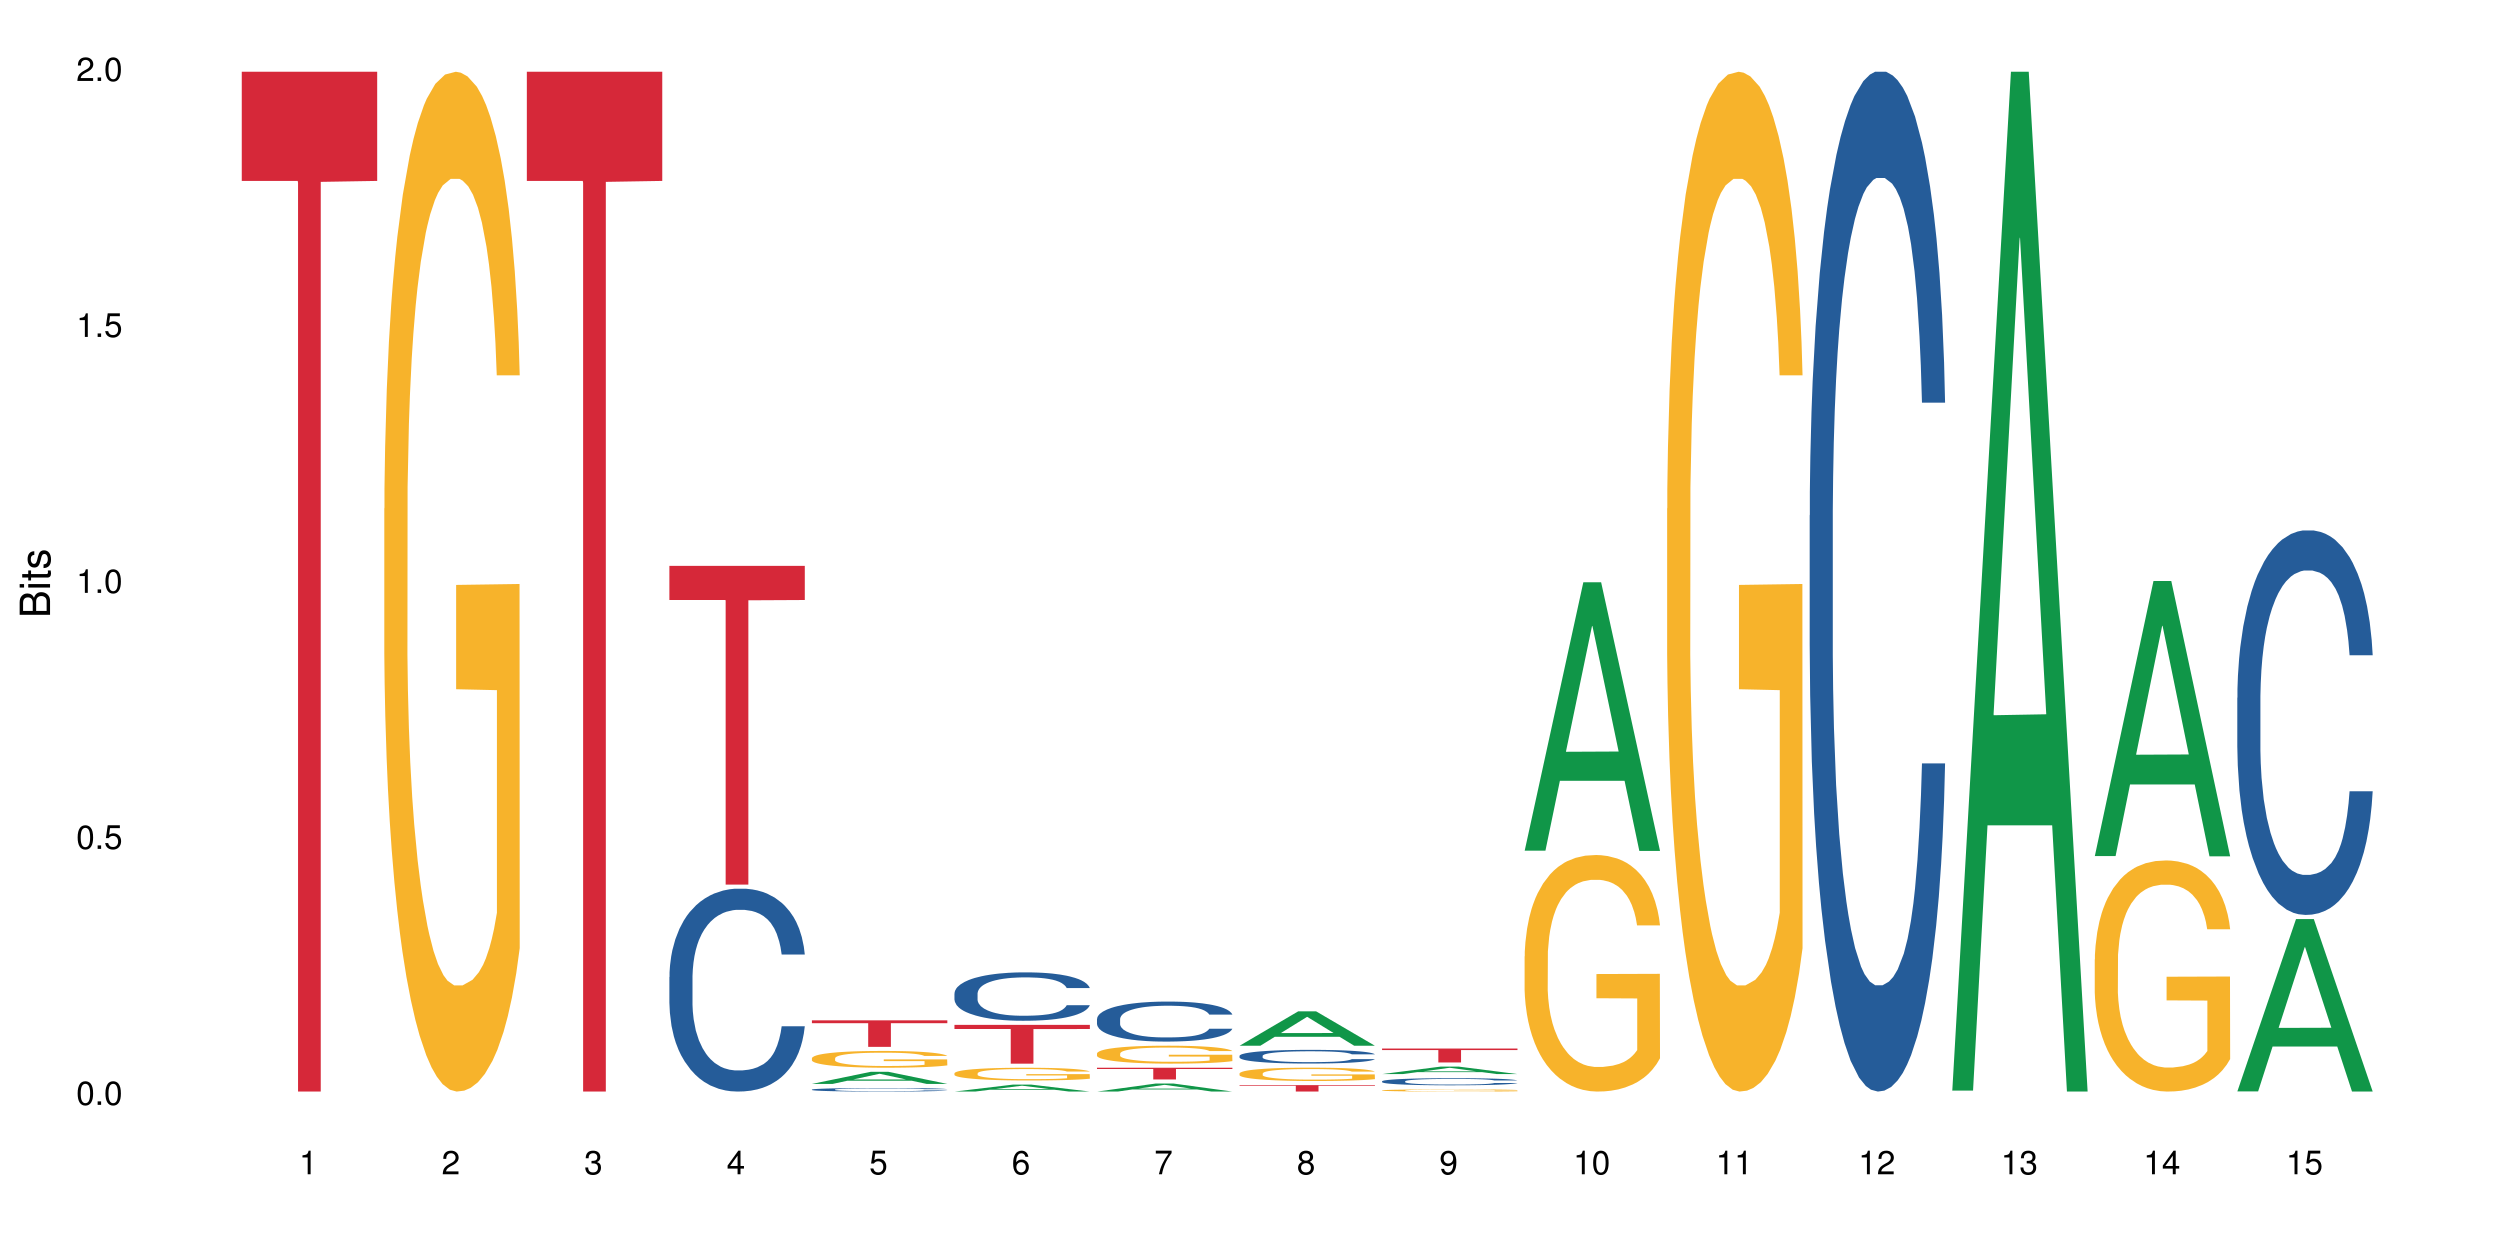 <?xml version="1.0" encoding="UTF-8"?>
<svg xmlns="http://www.w3.org/2000/svg" xmlns:xlink="http://www.w3.org/1999/xlink" width="720pt" height="360pt" viewBox="0 0 720 360" version="1.1">
<defs>
<g>
<symbol overflow="visible" id="glyph0-0">
<path style="stroke:none;" d=""/>
</symbol>
<symbol overflow="visible" id="glyph0-1">
<path style="stroke:none;" d="M 2.641 -6.797 C 2 -6.797 1.422 -6.531 1.078 -6.047 C 0.641 -5.453 0.406 -4.547 0.406 -3.297 C 0.406 -1 1.188 0.219 2.641 0.219 C 4.078 0.219 4.859 -1 4.859 -3.234 C 4.859 -4.562 4.656 -5.438 4.203 -6.047 C 3.844 -6.531 3.281 -6.797 2.641 -6.797 Z M 2.641 -6.047 C 3.547 -6.047 4 -5.125 4 -3.312 C 4 -1.375 3.562 -0.484 2.625 -0.484 C 1.734 -0.484 1.281 -1.422 1.281 -3.281 C 1.281 -5.141 1.734 -6.047 2.641 -6.047 Z M 2.641 -6.047 "/>
</symbol>
<symbol overflow="visible" id="glyph0-2">
<path style="stroke:none;" d="M 1.828 -1 L 0.828 -1 L 0.828 0 L 1.828 0 Z M 1.828 -1 "/>
</symbol>
<symbol overflow="visible" id="glyph0-3">
<path style="stroke:none;" d="M 4.562 -6.797 L 1.062 -6.797 L 0.547 -3.094 L 1.328 -3.094 C 1.719 -3.562 2.047 -3.734 2.578 -3.734 C 3.484 -3.734 4.062 -3.109 4.062 -2.094 C 4.062 -1.125 3.484 -0.531 2.578 -0.531 C 1.828 -0.531 1.375 -0.906 1.188 -1.672 L 0.328 -1.672 C 0.453 -1.109 0.547 -0.844 0.75 -0.594 C 1.125 -0.078 1.828 0.219 2.594 0.219 C 3.969 0.219 4.922 -0.781 4.922 -2.219 C 4.922 -3.562 4.031 -4.484 2.719 -4.484 C 2.25 -4.484 1.859 -4.359 1.469 -4.062 L 1.734 -5.969 L 4.562 -5.969 Z M 4.562 -6.797 "/>
</symbol>
<symbol overflow="visible" id="glyph0-4">
<path style="stroke:none;" d="M 2.484 -4.844 L 2.484 0 L 3.328 0 L 3.328 -6.797 L 2.766 -6.797 C 2.469 -5.75 2.281 -5.609 0.984 -5.453 L 0.984 -4.844 Z M 2.484 -4.844 "/>
</symbol>
<symbol overflow="visible" id="glyph0-5">
<path style="stroke:none;" d="M 4.859 -0.828 L 1.281 -0.828 C 1.359 -1.391 1.672 -1.75 2.5 -2.234 L 3.469 -2.75 C 4.406 -3.266 4.906 -3.969 4.906 -4.812 C 4.906 -5.375 4.672 -5.906 4.266 -6.266 C 3.859 -6.625 3.375 -6.797 2.719 -6.797 C 1.859 -6.797 1.219 -6.5 0.844 -5.922 C 0.609 -5.562 0.5 -5.125 0.484 -4.438 L 1.328 -4.438 C 1.359 -4.906 1.406 -5.188 1.531 -5.406 C 1.75 -5.812 2.188 -6.062 2.703 -6.062 C 3.469 -6.062 4.031 -5.516 4.031 -4.781 C 4.031 -4.25 3.719 -3.797 3.125 -3.438 L 2.234 -2.938 C 0.812 -2.141 0.406 -1.5 0.328 0 L 4.859 0 Z M 4.859 -0.828 "/>
</symbol>
<symbol overflow="visible" id="glyph0-6">
<path style="stroke:none;" d="M 2.125 -3.125 L 2.578 -3.125 C 3.516 -3.125 3.984 -2.703 3.984 -1.891 C 3.984 -1.031 3.469 -0.531 2.578 -0.531 C 1.656 -0.531 1.203 -0.984 1.156 -1.969 L 0.312 -1.969 C 0.344 -1.422 0.438 -1.078 0.609 -0.766 C 0.953 -0.109 1.625 0.219 2.547 0.219 C 3.953 0.219 4.859 -0.609 4.859 -1.906 C 4.859 -2.766 4.516 -3.25 3.703 -3.516 C 4.344 -3.766 4.656 -4.25 4.656 -4.938 C 4.656 -6.109 3.875 -6.797 2.578 -6.797 C 1.203 -6.797 0.484 -6.047 0.453 -4.609 L 1.297 -4.609 C 1.312 -5.016 1.344 -5.25 1.453 -5.453 C 1.641 -5.828 2.062 -6.062 2.594 -6.062 C 3.344 -6.062 3.797 -5.625 3.797 -4.906 C 3.797 -4.422 3.609 -4.141 3.25 -3.984 C 3.016 -3.891 2.719 -3.844 2.125 -3.844 Z M 2.125 -3.125 "/>
</symbol>
<symbol overflow="visible" id="glyph0-7">
<path style="stroke:none;" d="M 3.141 -1.625 L 3.141 0 L 3.984 0 L 3.984 -1.625 L 4.984 -1.625 L 4.984 -2.391 L 3.984 -2.391 L 3.984 -6.797 L 3.359 -6.797 L 0.266 -2.516 L 0.266 -1.625 Z M 3.141 -2.391 L 1 -2.391 L 3.141 -5.359 Z M 3.141 -2.391 "/>
</symbol>
<symbol overflow="visible" id="glyph0-8">
<path style="stroke:none;" d="M 4.781 -5.031 C 4.609 -6.141 3.891 -6.797 2.844 -6.797 C 2.094 -6.797 1.422 -6.438 1.031 -5.828 C 0.609 -5.172 0.406 -4.344 0.406 -3.094 C 0.406 -1.953 0.578 -1.234 0.984 -0.625 C 1.359 -0.078 1.953 0.219 2.703 0.219 C 3.984 0.219 4.922 -0.734 4.922 -2.078 C 4.922 -3.344 4.062 -4.234 2.844 -4.234 C 2.172 -4.234 1.641 -3.969 1.281 -3.469 C 1.281 -5.125 1.828 -6.047 2.797 -6.047 C 3.391 -6.047 3.797 -5.672 3.938 -5.031 Z M 2.734 -3.484 C 3.547 -3.484 4.062 -2.922 4.062 -2 C 4.062 -1.156 3.484 -0.531 2.703 -0.531 C 1.922 -0.531 1.328 -1.188 1.328 -2.047 C 1.328 -2.891 1.906 -3.484 2.734 -3.484 Z M 2.734 -3.484 "/>
</symbol>
<symbol overflow="visible" id="glyph0-9">
<path style="stroke:none;" d="M 4.984 -6.797 L 0.438 -6.797 L 0.438 -5.969 L 4.109 -5.969 C 2.5 -3.656 1.828 -2.234 1.328 0 L 2.219 0 C 2.594 -2.172 3.453 -4.047 4.984 -6.094 Z M 4.984 -6.797 "/>
</symbol>
<symbol overflow="visible" id="glyph0-10">
<path style="stroke:none;" d="M 3.75 -3.578 C 4.453 -4 4.688 -4.344 4.688 -4.984 C 4.688 -6.047 3.844 -6.797 2.641 -6.797 C 1.438 -6.797 0.594 -6.047 0.594 -4.984 C 0.594 -4.359 0.828 -4.016 1.516 -3.578 C 0.734 -3.203 0.359 -2.641 0.359 -1.891 C 0.359 -0.641 1.297 0.219 2.641 0.219 C 3.984 0.219 4.922 -0.641 4.922 -1.875 C 4.922 -2.641 4.531 -3.203 3.75 -3.578 Z M 2.641 -6.047 C 3.359 -6.047 3.812 -5.625 3.812 -4.969 C 3.812 -4.344 3.344 -3.922 2.641 -3.922 C 1.922 -3.922 1.453 -4.344 1.453 -4.984 C 1.453 -5.625 1.922 -6.047 2.641 -6.047 Z M 2.641 -3.203 C 3.484 -3.203 4.062 -2.672 4.062 -1.875 C 4.062 -1.062 3.484 -0.531 2.625 -0.531 C 1.797 -0.531 1.219 -1.078 1.219 -1.875 C 1.219 -2.672 1.797 -3.203 2.641 -3.203 Z M 2.641 -3.203 "/>
</symbol>
<symbol overflow="visible" id="glyph0-11">
<path style="stroke:none;" d="M 0.516 -1.547 C 0.672 -0.438 1.406 0.219 2.438 0.219 C 3.188 0.219 3.859 -0.141 4.266 -0.75 C 4.688 -1.406 4.891 -2.25 4.891 -3.484 C 4.891 -4.625 4.703 -5.359 4.312 -5.953 C 3.938 -6.5 3.344 -6.797 2.594 -6.797 C 1.297 -6.797 0.359 -5.844 0.359 -4.516 C 0.359 -3.25 1.234 -2.344 2.453 -2.344 C 3.094 -2.344 3.562 -2.578 4.016 -3.109 C 4 -1.453 3.469 -0.531 2.5 -0.531 C 1.906 -0.531 1.484 -0.906 1.359 -1.547 Z M 2.578 -6.062 C 3.375 -6.062 3.969 -5.406 3.969 -4.531 C 3.969 -3.688 3.375 -3.094 2.547 -3.094 C 1.734 -3.094 1.234 -3.672 1.234 -4.578 C 1.234 -5.438 1.797 -6.062 2.578 -6.062 Z M 2.578 -6.062 "/>
</symbol>
<symbol overflow="visible" id="glyph1-0">
<path style="stroke:none;" d=""/>
</symbol>
<symbol overflow="visible" id="glyph1-1">
<path style="stroke:none;" d="M 0 -0.953 L 0 -4.891 C 0 -5.719 -0.234 -6.344 -0.734 -6.797 C -1.188 -7.234 -1.812 -7.469 -2.5 -7.469 C -3.547 -7.469 -4.188 -7 -4.625 -5.875 C -4.984 -6.672 -5.641 -7.094 -6.531 -7.094 C -7.156 -7.094 -7.734 -6.859 -8.141 -6.391 C -8.562 -5.938 -8.75 -5.344 -8.75 -4.5 L -8.75 -0.953 Z M -4.984 -2.062 L -7.766 -2.062 L -7.766 -4.219 C -7.766 -4.844 -7.688 -5.203 -7.453 -5.5 C -7.219 -5.812 -6.859 -5.969 -6.375 -5.969 C -5.906 -5.969 -5.531 -5.812 -5.297 -5.5 C -5.062 -5.203 -4.984 -4.844 -4.984 -4.219 Z M -0.984 -2.062 L -4 -2.062 L -4 -4.781 C -4 -5.328 -3.859 -5.688 -3.578 -5.953 C -3.297 -6.219 -2.922 -6.359 -2.484 -6.359 C -2.062 -6.359 -1.688 -6.219 -1.406 -5.953 C -1.109 -5.688 -0.984 -5.328 -0.984 -4.781 Z M -0.984 -2.062 "/>
</symbol>
<symbol overflow="visible" id="glyph1-2">
<path style="stroke:none;" d="M -6.281 -1.797 L -6.281 -0.797 L 0 -0.797 L 0 -1.797 Z M -8.75 -1.797 L -8.75 -0.797 L -7.484 -0.797 L -7.484 -1.797 Z M -8.75 -1.797 "/>
</symbol>
<symbol overflow="visible" id="glyph1-3">
<path style="stroke:none;" d="M -6.281 -3.047 L -6.281 -2.016 L -8.016 -2.016 L -8.016 -1.016 L -6.281 -1.016 L -6.281 -0.172 L -5.469 -0.172 L -5.469 -1.016 L -0.719 -1.016 C -0.078 -1.016 0.281 -1.453 0.281 -2.234 C 0.281 -2.469 0.25 -2.719 0.188 -3.047 L -0.641 -3.047 C -0.609 -2.922 -0.594 -2.766 -0.594 -2.562 C -0.594 -2.141 -0.719 -2.016 -1.156 -2.016 L -5.469 -2.016 L -5.469 -3.047 Z M -6.281 -3.047 "/>
</symbol>
<symbol overflow="visible" id="glyph1-4">
<path style="stroke:none;" d="M -4.531 -5.25 C -5.766 -5.25 -6.469 -4.422 -6.469 -2.969 C -6.469 -1.516 -5.719 -0.562 -4.547 -0.562 C -3.562 -0.562 -3.094 -1.062 -2.734 -2.562 L -2.516 -3.484 C -2.344 -4.188 -2.094 -4.469 -1.625 -4.469 C -1.047 -4.469 -0.641 -3.875 -0.641 -3 C -0.641 -2.453 -0.797 -2 -1.062 -1.75 C -1.25 -1.594 -1.422 -1.531 -1.875 -1.469 L -1.875 -0.406 C -0.422 -0.453 0.281 -1.266 0.281 -2.922 C 0.281 -4.5 -0.5 -5.516 -1.719 -5.516 C -2.656 -5.516 -3.172 -4.984 -3.469 -3.734 L -3.703 -2.766 C -3.891 -1.953 -4.156 -1.609 -4.594 -1.609 C -5.172 -1.609 -5.547 -2.125 -5.547 -2.938 C -5.547 -3.75 -5.203 -4.172 -4.531 -4.203 Z M -4.531 -5.25 "/>
</symbol>
</g>
</defs>
<g id="surface42009">
<rect x="0" y="0" width="720" height="360" style="fill:rgb(100%,100%,100%);fill-opacity:1;stroke:none;"/>
<path style=" stroke:none;fill-rule:nonzero;fill:rgb(83.922%,15.686%,22.353%);fill-opacity:1;" d="M 69.629 20.664 L 108.629 20.664 L 108.629 52.102 L 92.375 52.379 L 92.375 314.371 L 85.836 314.371 L 85.836 52.652 L 85.742 52.102 L 69.629 52.102 Z M 69.629 20.664 "/>
<path style=" stroke:none;fill-rule:nonzero;fill:rgb(96.863%,70.196%,16.863%);fill-opacity:1;" d="M 110.68 146.461 L 110.727 146.191 L 110.727 140.828 L 110.918 128.758 L 111.395 112.129 L 112.012 98.449 L 112.676 87.719 L 113.105 82.086 L 113.82 74.039 L 114.438 68.141 L 116.008 56.07 L 118.004 44.805 L 119.098 39.977 L 120.336 35.414 L 122.094 30.32 L 122.902 28.441 L 125.375 24.148 L 128.18 21.469 L 131.273 20.664 L 132.699 20.93 L 134.648 22.004 L 137.312 24.953 L 138.836 27.637 L 140.023 30.32 L 141.262 33.805 L 142.781 39.172 L 144.207 45.609 L 145.352 52.047 L 146.492 60.094 L 147.441 68.676 L 148.25 78.062 L 148.965 89.328 L 149.395 98.715 L 149.68 108.105 L 143.066 108.105 L 142.688 98.715 L 142.258 91.477 L 141.547 82.625 L 140.832 76.188 L 140.117 71.09 L 138.789 64.117 L 137.645 59.824 L 136.219 56.07 L 134.84 53.656 L 133.27 52.047 L 132.32 51.508 L 129.797 51.508 L 127.516 53.387 L 126.184 55.531 L 125.234 57.68 L 123.902 61.703 L 123.094 64.922 L 122.617 67.066 L 121.191 75.383 L 120.238 82.891 L 119.715 87.988 L 119.051 96.035 L 118.574 103.277 L 118.051 114.004 L 117.766 122.051 L 117.387 140.293 L 117.34 188.574 L 117.48 198.766 L 117.766 209.762 L 118.148 219.418 L 118.719 229.609 L 119.289 237.391 L 120.285 247.852 L 121.145 254.824 L 121.809 259.383 L 123.094 266.625 L 123.617 269.039 L 124.852 273.867 L 126.137 277.625 L 127.707 280.844 L 128.895 282.453 L 130.797 283.793 L 133.223 283.793 L 136.078 282.184 L 137.883 280.039 L 139.121 277.891 L 139.93 276.016 L 140.926 273.062 L 141.641 270.383 L 142.305 267.43 L 143.113 262.871 L 143.113 198.766 L 131.367 198.496 L 131.367 168.457 L 149.629 168.188 L 149.68 273.062 L 148.68 280.305 L 147.441 287.281 L 146.254 292.645 L 145.016 297.203 L 143.258 302.301 L 141.832 305.52 L 139.645 309.273 L 137.645 311.688 L 135.555 313.297 L 133.699 314.102 L 131.512 314.371 L 129.562 313.836 L 127.469 312.227 L 125.805 310.078 L 124.281 307.398 L 122.762 303.91 L 120.859 298.277 L 119.621 293.719 L 118.336 288.086 L 117.055 281.379 L 115.91 274.137 L 115.152 268.504 L 114.391 262.066 L 113.582 254.02 L 112.82 244.898 L 112.25 236.586 L 111.727 227.195 L 111.348 218.344 L 110.965 206.277 L 110.773 196.621 L 110.68 188.305 Z M 110.68 146.461 "/>
<path style=" stroke:none;fill-rule:nonzero;fill:rgb(83.922%,15.686%,22.353%);fill-opacity:1;" d="M 151.73 20.664 L 190.73 20.664 L 190.73 52.102 L 174.477 52.379 L 174.477 314.371 L 167.938 314.371 L 167.938 52.652 L 167.84 52.102 L 151.73 52.102 Z M 151.73 20.664 "/>
<path style=" stroke:none;fill-rule:nonzero;fill:rgb(14.51%,36.078%,60%);fill-opacity:1;" d="M 192.781 281.371 L 192.828 281.316 L 192.828 280.035 L 192.973 278.004 L 193.305 275.441 L 193.637 273.68 L 194.492 270.527 L 195.684 267.484 L 196.918 265.137 L 197.824 263.746 L 198.633 262.68 L 200.484 260.703 L 201.676 259.688 L 202.957 258.781 L 204.527 257.875 L 205.668 257.34 L 208.238 256.484 L 210.141 256.109 L 211.613 255.949 L 214.801 255.949 L 216.703 256.164 L 218.082 256.43 L 219.605 256.859 L 220.887 257.34 L 223.125 258.516 L 225.121 260.008 L 226.023 260.863 L 227.453 262.52 L 228.547 264.121 L 229.305 265.508 L 230.164 267.484 L 230.922 269.887 L 231.496 272.613 L 231.781 274.906 L 225.121 274.906 L 224.789 272.773 L 224.406 271.117 L 223.695 268.926 L 222.98 267.379 L 221.984 265.828 L 221.078 264.816 L 219.844 263.801 L 218.75 263.16 L 217.605 262.68 L 216.512 262.359 L 214.422 262.039 L 211.996 262.039 L 211.09 262.145 L 209.238 262.574 L 208.238 262.945 L 206.812 263.695 L 205.812 264.387 L 204.625 265.457 L 203.816 266.363 L 202.816 267.754 L 202.102 268.98 L 201.293 270.742 L 200.82 272.078 L 200.391 273.574 L 200.012 275.336 L 199.727 277.203 L 199.535 279.18 L 199.441 281.102 L 199.441 289.379 L 199.535 291.301 L 199.773 293.543 L 200.391 296.801 L 201.293 299.633 L 202.34 301.875 L 203.34 303.477 L 203.91 304.227 L 204.672 305.078 L 205.859 306.148 L 207.57 307.215 L 208.57 307.641 L 210.094 308.07 L 211.664 308.281 L 213.754 308.281 L 215.609 308.07 L 216.848 307.801 L 218.129 307.375 L 219.891 306.469 L 220.984 305.613 L 221.934 304.598 L 222.648 303.582 L 223.125 302.73 L 223.836 301.074 L 224.406 299.258 L 224.836 297.391 L 225.121 295.574 L 231.781 295.574 L 231.496 297.711 L 231.066 299.793 L 230.637 301.34 L 229.973 303.211 L 229.211 304.867 L 228.117 306.734 L 227.215 307.961 L 226.023 309.297 L 224.93 310.312 L 223.742 311.219 L 221.984 312.289 L 220.84 312.82 L 219.605 313.301 L 218.129 313.73 L 216.277 314.105 L 214.277 314.316 L 212.422 314.371 L 210.426 314.266 L 208.953 314.051 L 207 313.57 L 204.574 312.609 L 202.816 311.594 L 201.438 310.578 L 200.25 309.512 L 198.918 308.07 L 197.203 305.719 L 196.156 303.902 L 195.445 302.41 L 194.637 300.328 L 194.066 298.457 L 193.398 295.469 L 192.926 291.676 L 192.781 288.738 Z M 192.781 281.371 "/>
<path style=" stroke:none;fill-rule:nonzero;fill:rgb(83.922%,15.686%,22.353%);fill-opacity:1;" d="M 192.781 162.977 L 231.781 162.977 L 231.781 172.801 L 215.527 172.887 L 215.527 254.77 L 208.988 254.77 L 208.988 172.973 L 208.891 172.801 L 192.781 172.801 Z M 192.781 162.977 "/>
<path style=" stroke:none;fill-rule:nonzero;fill:rgb(6.275%,58.824%,28.235%);fill-opacity:1;" d="M 233.832 312.164 L 233.875 312.16 L 250.746 308.688 L 255.871 308.688 L 272.832 312.168 L 266.871 312.168 L 262.621 311.258 L 244 311.258 L 239.832 312.164 L 233.832 312.164 L 245.789 310.883 L 260.914 310.879 L 253.371 309.254 L 253.289 309.254 L 253.207 309.262 L 245.75 310.879 L 245.789 310.883 Z M 233.832 312.164 "/>
<path style=" stroke:none;fill-rule:nonzero;fill:rgb(14.51%,36.078%,60%);fill-opacity:1;" d="M 233.832 313.793 L 233.879 313.793 L 233.879 313.77 L 234.023 313.734 L 234.355 313.688 L 234.688 313.656 L 235.543 313.602 L 236.734 313.551 L 237.969 313.508 L 238.875 313.484 L 239.684 313.465 L 241.535 313.43 L 242.727 313.414 L 244.008 313.398 L 245.578 313.379 L 246.719 313.371 L 249.289 313.355 L 251.191 313.352 L 252.664 313.348 L 255.852 313.348 L 257.754 313.352 L 259.133 313.355 L 260.656 313.363 L 261.938 313.371 L 264.176 313.391 L 266.172 313.418 L 267.074 313.434 L 268.504 313.461 L 269.598 313.488 L 270.355 313.516 L 271.215 313.551 L 271.973 313.59 L 272.543 313.641 L 272.832 313.68 L 266.172 313.68 L 265.84 313.641 L 265.457 313.613 L 264.746 313.574 L 264.031 313.547 L 263.031 313.52 L 262.129 313.504 L 260.895 313.484 L 259.801 313.473 L 258.656 313.465 L 257.562 313.461 L 255.473 313.453 L 253.047 313.453 L 252.141 313.457 L 250.289 313.465 L 249.289 313.469 L 247.863 313.484 L 246.863 313.496 L 245.676 313.512 L 244.867 313.531 L 243.867 313.555 L 243.152 313.574 L 242.344 313.605 L 241.871 313.629 L 241.441 313.656 L 241.062 313.688 L 240.777 313.719 L 240.586 313.754 L 240.492 313.789 L 240.492 313.934 L 240.586 313.965 L 240.824 314.004 L 241.441 314.062 L 242.344 314.113 L 243.391 314.152 L 244.391 314.18 L 244.961 314.191 L 245.723 314.207 L 246.91 314.227 L 248.621 314.246 L 249.621 314.254 L 251.145 314.262 L 252.711 314.266 L 254.805 314.266 L 256.66 314.262 L 257.898 314.254 L 259.18 314.25 L 260.941 314.23 L 262.035 314.219 L 262.984 314.199 L 263.699 314.184 L 264.176 314.168 L 264.887 314.137 L 265.457 314.105 L 265.887 314.074 L 266.172 314.043 L 272.832 314.043 L 272.543 314.078 L 272.117 314.113 L 271.688 314.141 L 271.023 314.176 L 270.262 314.203 L 269.168 314.238 L 268.266 314.258 L 267.074 314.281 L 265.98 314.301 L 264.793 314.316 L 263.031 314.336 L 261.891 314.344 L 260.656 314.352 L 259.18 314.359 L 257.324 314.367 L 255.328 314.371 L 253.473 314.371 L 251.477 314.367 L 250.004 314.363 L 248.051 314.355 L 245.625 314.34 L 243.867 314.32 L 242.488 314.305 L 241.297 314.285 L 239.969 314.262 L 238.254 314.219 L 237.207 314.188 L 236.496 314.16 L 235.688 314.125 L 235.117 314.094 L 234.449 314.039 L 233.977 313.973 L 233.832 313.922 Z M 233.832 313.793 "/>
<path style=" stroke:none;fill-rule:nonzero;fill:rgb(96.863%,70.196%,16.863%);fill-opacity:1;" d="M 233.832 304.742 L 233.879 304.738 L 233.879 304.648 L 234.07 304.449 L 234.547 304.176 L 235.164 303.949 L 235.828 303.773 L 236.258 303.684 L 236.973 303.551 L 237.59 303.453 L 239.16 303.254 L 241.156 303.066 L 242.25 302.988 L 243.488 302.914 L 245.246 302.828 L 246.055 302.797 L 248.527 302.727 L 251.332 302.684 L 254.426 302.672 L 255.852 302.676 L 257.801 302.691 L 260.465 302.742 L 261.988 302.785 L 263.176 302.828 L 264.414 302.887 L 265.934 302.977 L 267.359 303.082 L 268.504 303.188 L 269.645 303.32 L 270.594 303.461 L 271.402 303.617 L 272.117 303.801 L 272.543 303.957 L 272.832 304.109 L 266.219 304.109 L 265.84 303.957 L 265.41 303.836 L 264.699 303.691 L 263.984 303.586 L 263.27 303.5 L 261.938 303.387 L 260.797 303.316 L 259.371 303.254 L 257.992 303.215 L 256.422 303.188 L 255.473 303.18 L 252.949 303.18 L 250.668 303.211 L 249.336 303.246 L 248.387 303.281 L 247.055 303.348 L 246.246 303.398 L 245.77 303.434 L 244.344 303.57 L 243.391 303.695 L 242.867 303.777 L 242.203 303.91 L 241.727 304.031 L 241.203 304.207 L 240.918 304.34 L 240.539 304.641 L 240.492 305.434 L 240.633 305.602 L 240.918 305.785 L 241.297 305.941 L 241.871 306.109 L 242.441 306.238 L 243.438 306.41 L 244.297 306.527 L 244.961 306.602 L 246.246 306.723 L 246.77 306.762 L 248.004 306.84 L 249.289 306.902 L 250.859 306.953 L 252.047 306.98 L 253.949 307.004 L 256.375 307.004 L 259.227 306.977 L 261.035 306.941 L 262.273 306.906 L 263.082 306.875 L 264.078 306.828 L 264.793 306.781 L 265.457 306.734 L 266.266 306.66 L 266.266 305.602 L 254.52 305.598 L 254.52 305.105 L 272.781 305.102 L 272.832 306.828 L 271.832 306.945 L 270.594 307.062 L 269.406 307.148 L 268.168 307.223 L 266.41 307.309 L 264.984 307.359 L 262.797 307.422 L 260.797 307.461 L 258.707 307.488 L 256.852 307.504 L 254.664 307.508 L 252.711 307.5 L 250.621 307.473 L 248.957 307.438 L 247.434 307.391 L 245.91 307.336 L 244.008 307.242 L 242.773 307.168 L 241.488 307.074 L 240.203 306.965 L 239.062 306.844 L 238.301 306.75 L 237.543 306.645 L 236.734 306.512 L 235.973 306.363 L 235.402 306.227 L 234.879 306.07 L 234.496 305.926 L 234.117 305.727 L 233.926 305.566 L 233.832 305.43 Z M 233.832 304.742 "/>
<path style=" stroke:none;fill-rule:nonzero;fill:rgb(83.922%,15.686%,22.353%);fill-opacity:1;" d="M 233.832 293.859 L 272.832 293.859 L 272.832 294.676 L 256.578 294.684 L 256.578 301.492 L 250.039 301.492 L 250.039 294.688 L 249.941 294.676 L 233.832 294.676 Z M 233.832 293.859 "/>
<path style=" stroke:none;fill-rule:nonzero;fill:rgb(6.275%,58.824%,28.235%);fill-opacity:1;" d="M 274.883 314.367 L 274.926 314.367 L 291.797 312.359 L 296.922 312.359 L 313.883 314.371 L 307.922 314.371 L 303.672 313.848 L 285.051 313.848 L 280.883 314.367 L 274.883 314.367 L 286.84 313.629 L 301.965 313.629 L 294.422 312.688 L 294.34 312.688 L 294.258 312.691 L 286.801 313.629 L 286.84 313.629 Z M 274.883 314.367 "/>
<path style=" stroke:none;fill-rule:nonzero;fill:rgb(14.51%,36.078%,60%);fill-opacity:1;" d="M 274.883 286.113 L 274.93 286.102 L 274.93 285.793 L 275.074 285.309 L 275.406 284.699 L 275.738 284.277 L 276.594 283.527 L 277.785 282.801 L 279.02 282.238 L 279.926 281.91 L 280.734 281.652 L 282.586 281.184 L 283.777 280.941 L 285.059 280.723 L 286.629 280.508 L 287.77 280.379 L 290.34 280.176 L 292.242 280.086 L 293.715 280.051 L 296.902 280.051 L 298.805 280.102 L 300.184 280.164 L 301.707 280.266 L 302.988 280.379 L 305.227 280.66 L 307.223 281.016 L 308.125 281.223 L 309.555 281.617 L 310.648 281.996 L 311.406 282.328 L 312.266 282.801 L 313.023 283.375 L 313.594 284.023 L 313.883 284.57 L 307.223 284.57 L 306.891 284.062 L 306.508 283.668 L 305.797 283.145 L 305.082 282.773 L 304.082 282.406 L 303.18 282.164 L 301.945 281.922 L 300.852 281.77 L 299.707 281.652 L 298.613 281.578 L 296.523 281.5 L 294.098 281.5 L 293.191 281.527 L 291.34 281.629 L 290.34 281.719 L 288.914 281.895 L 287.914 282.062 L 286.727 282.316 L 285.918 282.531 L 284.918 282.863 L 284.203 283.156 L 283.395 283.578 L 282.922 283.895 L 282.492 284.254 L 282.113 284.672 L 281.828 285.117 L 281.637 285.59 L 281.539 286.051 L 281.539 288.023 L 281.637 288.48 L 281.875 289.016 L 282.492 289.793 L 283.395 290.469 L 284.441 291.004 L 285.441 291.387 L 286.012 291.566 L 286.773 291.77 L 287.961 292.023 L 289.672 292.277 L 290.672 292.379 L 292.195 292.48 L 293.762 292.531 L 295.855 292.531 L 297.711 292.48 L 298.949 292.418 L 300.23 292.316 L 301.992 292.102 L 303.086 291.895 L 304.035 291.652 L 304.75 291.41 L 305.227 291.207 L 305.938 290.812 L 306.508 290.379 L 306.938 289.934 L 307.223 289.5 L 313.883 289.5 L 313.594 290.012 L 313.168 290.508 L 312.738 290.875 L 312.074 291.324 L 311.312 291.719 L 310.219 292.164 L 309.316 292.457 L 308.125 292.773 L 307.031 293.016 L 305.844 293.234 L 304.082 293.488 L 302.941 293.617 L 301.707 293.73 L 300.23 293.832 L 298.375 293.922 L 296.379 293.973 L 294.523 293.984 L 292.527 293.961 L 291.051 293.91 L 289.102 293.793 L 286.676 293.566 L 284.918 293.324 L 283.539 293.082 L 282.348 292.824 L 281.02 292.48 L 279.305 291.922 L 278.258 291.488 L 277.547 291.133 L 276.738 290.637 L 276.168 290.188 L 275.5 289.477 L 275.027 288.57 L 274.883 287.871 Z M 274.883 286.113 "/>
<path style=" stroke:none;fill-rule:nonzero;fill:rgb(96.863%,70.196%,16.863%);fill-opacity:1;" d="M 274.883 309.082 L 274.93 309.078 L 274.93 309.012 L 275.121 308.859 L 275.598 308.652 L 276.215 308.48 L 276.879 308.348 L 277.309 308.273 L 278.023 308.176 L 278.641 308.102 L 280.211 307.949 L 282.207 307.809 L 283.301 307.75 L 284.539 307.691 L 286.297 307.629 L 287.105 307.605 L 289.578 307.551 L 292.383 307.516 L 295.477 307.508 L 296.902 307.512 L 298.852 307.523 L 301.516 307.562 L 303.039 307.594 L 304.227 307.629 L 305.465 307.672 L 306.984 307.738 L 308.41 307.82 L 309.555 307.898 L 310.695 308 L 311.645 308.109 L 312.453 308.227 L 313.168 308.367 L 313.594 308.484 L 313.883 308.602 L 307.27 308.602 L 306.891 308.484 L 306.461 308.395 L 305.75 308.281 L 305.035 308.203 L 304.32 308.137 L 302.988 308.051 L 301.848 307.996 L 300.422 307.949 L 299.043 307.918 L 297.473 307.898 L 296.523 307.895 L 294 307.895 L 291.719 307.918 L 290.387 307.941 L 289.438 307.969 L 288.105 308.02 L 287.297 308.062 L 286.82 308.086 L 285.395 308.191 L 284.441 308.285 L 283.918 308.348 L 283.254 308.449 L 282.777 308.539 L 282.254 308.676 L 281.969 308.773 L 281.59 309.004 L 281.539 309.609 L 281.684 309.734 L 281.969 309.871 L 282.348 309.992 L 282.922 310.121 L 283.492 310.219 L 284.488 310.348 L 285.344 310.438 L 286.012 310.492 L 287.297 310.582 L 287.82 310.613 L 289.055 310.676 L 290.34 310.723 L 291.91 310.762 L 293.098 310.781 L 295 310.797 L 297.426 310.797 L 300.277 310.777 L 302.086 310.75 L 303.324 310.727 L 304.133 310.703 L 305.129 310.664 L 305.844 310.629 L 306.508 310.594 L 307.316 310.535 L 307.316 309.734 L 295.57 309.73 L 295.57 309.355 L 313.832 309.352 L 313.883 310.664 L 312.883 310.754 L 311.645 310.844 L 310.457 310.91 L 309.219 310.965 L 307.461 311.031 L 306.035 311.07 L 303.848 311.117 L 301.848 311.148 L 299.758 311.168 L 297.902 311.18 L 295.715 311.18 L 293.762 311.176 L 291.672 311.152 L 290.008 311.129 L 288.484 311.094 L 286.961 311.051 L 285.059 310.98 L 283.824 310.922 L 282.539 310.852 L 281.254 310.77 L 280.113 310.68 L 279.352 310.605 L 278.594 310.527 L 277.785 310.426 L 277.023 310.312 L 276.453 310.207 L 275.93 310.09 L 275.547 309.98 L 275.168 309.828 L 274.977 309.707 L 274.883 309.605 Z M 274.883 309.082 "/>
<path style=" stroke:none;fill-rule:nonzero;fill:rgb(83.922%,15.686%,22.353%);fill-opacity:1;" d="M 274.883 295.164 L 313.883 295.164 L 313.883 296.359 L 297.629 296.371 L 297.629 306.328 L 291.09 306.328 L 291.09 296.379 L 290.992 296.359 L 274.883 296.359 Z M 274.883 295.164 "/>
<path style=" stroke:none;fill-rule:nonzero;fill:rgb(6.275%,58.824%,28.235%);fill-opacity:1;" d="M 315.934 314.367 L 315.977 314.367 L 332.848 312.059 L 337.973 312.059 L 354.93 314.371 L 348.973 314.371 L 344.723 313.766 L 326.102 313.766 L 321.934 314.367 L 315.934 314.367 L 327.891 313.516 L 343.016 313.516 L 335.473 312.438 L 335.391 312.434 L 335.309 312.441 L 327.848 313.516 L 327.891 313.516 Z M 315.934 314.367 "/>
<path style=" stroke:none;fill-rule:nonzero;fill:rgb(14.51%,36.078%,60%);fill-opacity:1;" d="M 315.934 293.473 L 315.98 293.461 L 315.98 293.211 L 316.125 292.809 L 316.457 292.305 L 316.789 291.957 L 317.645 291.336 L 318.836 290.734 L 320.07 290.273 L 320.977 289.996 L 321.781 289.789 L 323.637 289.398 L 324.828 289.199 L 326.109 289.02 L 327.68 288.84 L 328.82 288.734 L 331.391 288.566 L 333.293 288.492 L 334.766 288.461 L 337.953 288.461 L 339.855 288.504 L 341.234 288.555 L 342.758 288.641 L 344.039 288.734 L 346.277 288.965 L 348.273 289.262 L 349.176 289.43 L 350.605 289.754 L 351.699 290.07 L 352.457 290.344 L 353.316 290.734 L 354.074 291.207 L 354.645 291.746 L 354.93 292.199 L 348.273 292.199 L 347.941 291.777 L 347.559 291.449 L 346.848 291.02 L 346.133 290.715 L 345.133 290.41 L 344.23 290.207 L 342.996 290.008 L 341.902 289.883 L 340.758 289.789 L 339.664 289.723 L 337.574 289.66 L 335.148 289.66 L 334.242 289.684 L 332.391 289.766 L 331.391 289.84 L 329.965 289.988 L 328.965 290.125 L 327.777 290.336 L 326.969 290.512 L 325.969 290.789 L 325.254 291.031 L 324.445 291.379 L 323.973 291.641 L 323.543 291.934 L 323.164 292.281 L 322.879 292.652 L 322.688 293.039 L 322.59 293.418 L 322.59 295.051 L 322.688 295.43 L 322.926 295.871 L 323.543 296.516 L 324.445 297.074 L 325.492 297.516 L 326.492 297.832 L 327.062 297.98 L 327.824 298.148 L 329.012 298.359 L 330.723 298.566 L 331.723 298.652 L 333.246 298.738 L 334.812 298.777 L 336.906 298.777 L 338.762 298.738 L 340 298.684 L 341.281 298.602 L 343.043 298.422 L 344.137 298.254 L 345.086 298.051 L 345.801 297.852 L 346.277 297.684 L 346.988 297.359 L 347.559 297 L 347.988 296.633 L 348.273 296.273 L 354.93 296.273 L 354.645 296.695 L 354.219 297.105 L 353.789 297.41 L 353.125 297.777 L 352.363 298.105 L 351.27 298.473 L 350.367 298.715 L 349.176 298.98 L 348.082 299.18 L 346.895 299.359 L 345.133 299.57 L 343.992 299.676 L 342.758 299.77 L 341.281 299.852 L 339.426 299.926 L 337.43 299.969 L 335.574 299.98 L 333.578 299.957 L 332.102 299.918 L 330.152 299.82 L 327.727 299.633 L 325.969 299.434 L 324.59 299.23 L 323.398 299.02 L 322.07 298.738 L 320.355 298.273 L 319.309 297.914 L 318.598 297.621 L 317.789 297.211 L 317.219 296.84 L 316.551 296.254 L 316.074 295.504 L 315.934 294.926 Z M 315.934 293.473 "/>
<path style=" stroke:none;fill-rule:nonzero;fill:rgb(96.863%,70.196%,16.863%);fill-opacity:1;" d="M 315.934 303.371 L 315.98 303.367 L 315.98 303.273 L 316.172 303.062 L 316.648 302.77 L 317.266 302.527 L 317.93 302.34 L 318.359 302.238 L 319.074 302.098 L 319.691 301.996 L 321.262 301.781 L 323.258 301.582 L 324.352 301.5 L 325.586 301.418 L 327.348 301.328 L 328.156 301.297 L 330.629 301.219 L 333.434 301.172 L 336.527 301.16 L 337.953 301.164 L 339.902 301.184 L 342.566 301.234 L 344.09 301.281 L 345.277 301.328 L 346.516 301.391 L 348.035 301.484 L 349.461 301.598 L 350.605 301.711 L 351.746 301.852 L 352.695 302.004 L 353.504 302.168 L 354.219 302.367 L 354.645 302.531 L 354.93 302.699 L 348.32 302.699 L 347.941 302.531 L 347.512 302.406 L 346.801 302.25 L 346.086 302.137 L 345.371 302.047 L 344.039 301.922 L 342.898 301.848 L 341.473 301.781 L 340.094 301.738 L 338.523 301.711 L 337.574 301.703 L 335.051 301.703 L 332.77 301.734 L 331.438 301.773 L 330.488 301.809 L 329.156 301.883 L 328.348 301.938 L 327.871 301.977 L 326.445 302.121 L 325.492 302.254 L 324.969 302.344 L 324.305 302.484 L 323.828 302.613 L 323.305 302.801 L 323.02 302.945 L 322.641 303.266 L 322.59 304.113 L 322.734 304.293 L 323.02 304.488 L 323.398 304.656 L 323.973 304.836 L 324.543 304.973 L 325.539 305.156 L 326.395 305.281 L 327.062 305.359 L 328.348 305.488 L 328.871 305.531 L 330.105 305.617 L 331.391 305.68 L 332.961 305.738 L 334.148 305.766 L 336.051 305.789 L 338.477 305.789 L 341.328 305.762 L 343.137 305.723 L 344.375 305.688 L 345.184 305.652 L 346.18 305.602 L 346.895 305.555 L 347.559 305.504 L 348.367 305.422 L 348.367 304.293 L 336.621 304.289 L 336.621 303.762 L 354.883 303.754 L 354.93 305.602 L 353.934 305.73 L 352.695 305.852 L 351.508 305.945 L 350.27 306.027 L 348.512 306.117 L 347.086 306.172 L 344.898 306.238 L 342.898 306.281 L 340.809 306.309 L 338.953 306.324 L 336.766 306.328 L 334.812 306.32 L 332.723 306.289 L 331.059 306.254 L 329.535 306.207 L 328.012 306.145 L 326.109 306.047 L 324.875 305.965 L 323.59 305.867 L 322.305 305.746 L 321.164 305.621 L 320.402 305.52 L 319.645 305.406 L 318.836 305.266 L 318.074 305.105 L 317.504 304.961 L 316.98 304.793 L 316.598 304.637 L 316.219 304.426 L 316.027 304.254 L 315.934 304.109 Z M 315.934 303.371 "/>
<path style=" stroke:none;fill-rule:nonzero;fill:rgb(83.922%,15.686%,22.353%);fill-opacity:1;" d="M 315.934 307.508 L 354.93 307.508 L 354.93 307.867 L 338.68 307.871 L 338.68 310.879 L 332.141 310.879 L 332.141 307.875 L 332.043 307.867 L 315.934 307.867 Z M 315.934 307.508 "/>
<path style=" stroke:none;fill-rule:nonzero;fill:rgb(6.275%,58.824%,28.235%);fill-opacity:1;" d="M 356.984 301.172 L 357.027 301.164 L 373.898 291.258 L 379.023 291.258 L 395.98 301.18 L 390.023 301.18 L 385.773 298.59 L 367.148 298.59 L 362.984 301.172 L 356.984 301.172 L 368.941 297.52 L 384.066 297.512 L 376.523 292.879 L 376.441 292.871 L 376.359 292.898 L 368.898 297.512 L 368.941 297.52 Z M 356.984 301.172 "/>
<path style=" stroke:none;fill-rule:nonzero;fill:rgb(14.51%,36.078%,60%);fill-opacity:1;" d="M 356.984 304.078 L 357.031 304.074 L 357.031 303.988 L 357.176 303.852 L 357.508 303.676 L 357.84 303.559 L 358.695 303.344 L 359.887 303.141 L 361.121 302.98 L 362.023 302.887 L 362.832 302.816 L 364.688 302.68 L 365.879 302.613 L 367.16 302.551 L 368.73 302.492 L 369.871 302.453 L 372.441 302.398 L 374.344 302.371 L 375.816 302.359 L 379.004 302.359 L 380.906 302.375 L 382.285 302.395 L 383.809 302.422 L 385.09 302.453 L 387.328 302.535 L 389.324 302.633 L 390.227 302.691 L 391.656 302.805 L 392.75 302.914 L 393.508 303.008 L 394.367 303.141 L 395.125 303.301 L 395.695 303.484 L 395.98 303.641 L 389.324 303.641 L 388.992 303.496 L 388.609 303.383 L 387.898 303.238 L 387.184 303.133 L 386.184 303.027 L 385.281 302.961 L 384.047 302.891 L 382.953 302.848 L 381.809 302.816 L 380.715 302.793 L 378.625 302.773 L 376.199 302.773 L 375.293 302.777 L 373.438 302.809 L 372.441 302.832 L 371.016 302.883 L 370.016 302.93 L 368.828 303.004 L 368.02 303.062 L 367.02 303.156 L 366.305 303.242 L 365.496 303.359 L 365.023 303.449 L 364.594 303.551 L 364.215 303.668 L 363.926 303.797 L 363.738 303.93 L 363.641 304.059 L 363.641 304.617 L 363.738 304.746 L 363.977 304.898 L 364.594 305.117 L 365.496 305.309 L 366.543 305.461 L 367.543 305.57 L 368.113 305.621 L 368.875 305.68 L 370.062 305.75 L 371.773 305.82 L 372.773 305.852 L 374.297 305.879 L 375.863 305.895 L 377.957 305.895 L 379.812 305.879 L 381.047 305.863 L 382.332 305.832 L 384.094 305.77 L 385.188 305.715 L 386.137 305.645 L 386.852 305.578 L 387.328 305.52 L 388.039 305.406 L 388.609 305.285 L 389.039 305.16 L 389.324 305.035 L 395.98 305.035 L 395.695 305.18 L 395.27 305.32 L 394.84 305.426 L 394.176 305.551 L 393.414 305.664 L 392.32 305.789 L 391.418 305.871 L 390.227 305.961 L 389.133 306.031 L 387.945 306.094 L 386.184 306.164 L 385.043 306.199 L 383.809 306.234 L 382.332 306.262 L 380.477 306.285 L 378.48 306.301 L 376.625 306.305 L 374.629 306.297 L 373.152 306.285 L 371.203 306.25 L 368.777 306.188 L 367.02 306.117 L 365.641 306.051 L 364.449 305.977 L 363.121 305.879 L 361.406 305.723 L 360.359 305.598 L 359.648 305.496 L 358.84 305.355 L 358.27 305.23 L 357.602 305.027 L 357.125 304.773 L 356.984 304.574 Z M 356.984 304.078 "/>
<path style=" stroke:none;fill-rule:nonzero;fill:rgb(96.863%,70.196%,16.863%);fill-opacity:1;" d="M 356.984 309.133 L 357.031 309.129 L 357.031 309.059 L 357.223 308.902 L 357.699 308.684 L 358.316 308.504 L 358.98 308.363 L 359.41 308.289 L 360.121 308.184 L 360.742 308.105 L 362.312 307.949 L 364.309 307.801 L 365.402 307.738 L 366.637 307.68 L 368.398 307.609 L 369.207 307.586 L 371.68 307.531 L 374.484 307.496 L 377.578 307.484 L 379.004 307.488 L 380.953 307.504 L 383.617 307.539 L 385.141 307.574 L 386.328 307.609 L 387.562 307.656 L 389.086 307.727 L 390.512 307.812 L 391.656 307.895 L 392.797 308 L 393.746 308.113 L 394.555 308.238 L 395.27 308.383 L 395.695 308.508 L 395.98 308.629 L 389.371 308.629 L 388.992 308.508 L 388.562 308.414 L 387.852 308.297 L 387.137 308.211 L 386.422 308.145 L 385.09 308.055 L 383.949 307.996 L 382.523 307.949 L 381.145 307.918 L 379.574 307.895 L 378.625 307.891 L 376.102 307.891 L 373.82 307.914 L 372.488 307.941 L 371.535 307.969 L 370.207 308.023 L 369.398 308.066 L 368.922 308.094 L 367.496 308.203 L 366.543 308.301 L 366.02 308.367 L 365.355 308.473 L 364.879 308.566 L 364.355 308.707 L 364.07 308.812 L 363.691 309.051 L 363.641 309.684 L 363.785 309.82 L 364.07 309.965 L 364.449 310.09 L 365.023 310.223 L 365.594 310.324 L 366.59 310.461 L 367.445 310.555 L 368.113 310.613 L 369.398 310.707 L 369.922 310.738 L 371.156 310.805 L 372.441 310.852 L 374.012 310.895 L 375.199 310.914 L 377.102 310.934 L 379.527 310.934 L 382.379 310.914 L 384.188 310.883 L 385.426 310.855 L 386.234 310.832 L 387.23 310.793 L 387.945 310.758 L 388.609 310.719 L 389.418 310.66 L 389.418 309.82 L 377.672 309.816 L 377.672 309.422 L 395.934 309.418 L 395.98 310.793 L 394.984 310.887 L 393.746 310.98 L 392.559 311.051 L 391.32 311.109 L 389.562 311.176 L 388.137 311.219 L 385.949 311.266 L 383.949 311.301 L 381.855 311.32 L 380.004 311.332 L 377.816 311.336 L 375.863 311.328 L 373.773 311.305 L 372.109 311.277 L 370.586 311.242 L 369.062 311.195 L 367.16 311.125 L 365.926 311.062 L 364.641 310.988 L 363.355 310.902 L 362.215 310.809 L 361.453 310.734 L 360.695 310.648 L 359.887 310.543 L 359.125 310.422 L 358.555 310.316 L 358.031 310.191 L 357.648 310.074 L 357.27 309.918 L 357.078 309.789 L 356.984 309.684 Z M 356.984 309.133 "/>
<path style=" stroke:none;fill-rule:nonzero;fill:rgb(83.922%,15.686%,22.353%);fill-opacity:1;" d="M 356.984 312.516 L 395.98 312.516 L 395.98 312.711 L 379.73 312.715 L 379.73 314.371 L 373.191 314.371 L 373.191 312.715 L 373.094 312.711 L 356.984 312.711 Z M 356.984 312.516 "/>
<path style=" stroke:none;fill-rule:nonzero;fill:rgb(6.275%,58.824%,28.235%);fill-opacity:1;" d="M 398.035 309.332 L 398.078 309.332 L 414.949 307.176 L 420.074 307.176 L 437.031 309.336 L 431.074 309.336 L 426.824 308.773 L 408.199 308.773 L 404.035 309.332 L 398.035 309.332 L 409.992 308.539 L 425.117 308.535 L 417.574 307.527 L 417.492 307.527 L 417.41 307.531 L 409.949 308.535 L 409.992 308.539 Z M 398.035 309.332 "/>
<path style=" stroke:none;fill-rule:nonzero;fill:rgb(14.51%,36.078%,60%);fill-opacity:1;" d="M 398.035 311.41 L 398.082 311.406 L 398.082 311.363 L 398.227 311.289 L 398.559 311.199 L 398.891 311.137 L 399.746 311.027 L 400.938 310.922 L 402.172 310.836 L 403.074 310.789 L 403.883 310.75 L 405.738 310.684 L 406.93 310.645 L 408.211 310.613 L 409.781 310.582 L 410.922 310.562 L 413.492 310.535 L 415.395 310.52 L 416.867 310.516 L 420.055 310.516 L 421.957 310.523 L 423.336 310.531 L 424.859 310.547 L 426.141 310.562 L 428.379 310.605 L 430.375 310.656 L 431.277 310.688 L 432.707 310.746 L 433.801 310.801 L 434.559 310.852 L 435.414 310.922 L 436.176 311.004 L 436.746 311.102 L 437.031 311.18 L 430.375 311.18 L 430.043 311.105 L 429.66 311.047 L 428.949 310.973 L 428.234 310.918 L 427.234 310.863 L 426.332 310.828 L 425.098 310.789 L 424 310.77 L 422.859 310.75 L 421.766 310.738 L 419.676 310.73 L 417.25 310.73 L 416.344 310.734 L 414.488 310.746 L 413.492 310.762 L 412.066 310.785 L 411.066 310.812 L 409.875 310.848 L 409.07 310.883 L 408.07 310.93 L 407.355 310.973 L 406.547 311.035 L 406.07 311.082 L 405.645 311.133 L 405.266 311.195 L 404.977 311.262 L 404.789 311.332 L 404.691 311.398 L 404.691 311.691 L 404.789 311.758 L 405.027 311.836 L 405.645 311.949 L 406.547 312.051 L 407.594 312.129 L 408.594 312.188 L 409.164 312.211 L 409.926 312.242 L 411.113 312.281 L 412.824 312.316 L 413.824 312.332 L 415.348 312.348 L 416.914 312.355 L 419.008 312.355 L 420.863 312.348 L 422.098 312.336 L 423.383 312.324 L 425.145 312.289 L 426.238 312.262 L 427.188 312.227 L 427.902 312.188 L 428.379 312.16 L 429.09 312.102 L 429.66 312.039 L 430.09 311.973 L 430.375 311.906 L 437.031 311.906 L 436.746 311.984 L 436.32 312.055 L 435.891 312.109 L 435.227 312.176 L 434.465 312.234 L 433.371 312.301 L 432.469 312.344 L 431.277 312.391 L 430.184 312.426 L 428.996 312.457 L 427.234 312.496 L 426.094 312.516 L 424.859 312.531 L 423.383 312.547 L 421.527 312.559 L 419.531 312.566 L 417.676 312.57 L 415.68 312.566 L 414.203 312.559 L 412.254 312.539 L 409.828 312.508 L 408.07 312.473 L 406.691 312.434 L 405.5 312.398 L 404.168 312.348 L 402.457 312.266 L 401.41 312.199 L 400.699 312.148 L 399.891 312.074 L 399.32 312.008 L 398.652 311.902 L 398.176 311.77 L 398.035 311.668 Z M 398.035 311.41 "/>
<path style=" stroke:none;fill-rule:nonzero;fill:rgb(96.863%,70.196%,16.863%);fill-opacity:1;" d="M 398.035 314.016 L 398.082 314.016 L 398.082 314.004 L 398.273 313.977 L 398.75 313.941 L 399.367 313.914 L 400.031 313.891 L 400.461 313.879 L 401.172 313.859 L 401.793 313.848 L 403.363 313.824 L 405.359 313.801 L 406.453 313.789 L 407.688 313.781 L 409.449 313.77 L 410.258 313.766 L 412.73 313.754 L 415.535 313.75 L 422.004 313.75 L 424.668 313.758 L 426.191 313.762 L 427.379 313.77 L 428.613 313.777 L 430.137 313.789 L 431.562 313.801 L 432.707 313.816 L 433.848 313.832 L 434.797 313.852 L 435.605 313.871 L 436.32 313.895 L 436.746 313.914 L 437.031 313.934 L 430.422 313.934 L 430.043 313.914 L 429.613 313.898 L 428.902 313.879 L 427.473 313.855 L 426.141 313.84 L 425 313.832 L 423.574 313.824 L 422.195 313.816 L 420.625 313.816 L 419.676 313.812 L 417.152 313.812 L 414.871 313.816 L 413.539 313.82 L 412.586 313.828 L 411.258 313.836 L 410.449 313.844 L 409.973 313.848 L 408.547 313.863 L 407.594 313.879 L 407.07 313.891 L 406.406 313.906 L 405.93 313.922 L 405.406 313.945 L 405.121 313.965 L 404.742 314 L 404.691 314.105 L 404.836 314.125 L 405.121 314.148 L 405.5 314.168 L 406.07 314.191 L 406.645 314.207 L 407.641 314.23 L 408.496 314.246 L 409.164 314.254 L 410.449 314.27 L 410.973 314.273 L 412.207 314.285 L 413.492 314.293 L 415.062 314.301 L 416.25 314.305 L 420.578 314.305 L 423.43 314.301 L 425.238 314.297 L 426.477 314.293 L 427.285 314.289 L 428.281 314.281 L 428.996 314.277 L 429.66 314.27 L 430.469 314.262 L 430.469 314.125 L 418.723 314.125 L 418.723 314.062 L 436.984 314.062 L 437.031 314.281 L 436.035 314.297 L 434.797 314.312 L 433.609 314.324 L 432.371 314.336 L 430.613 314.344 L 429.188 314.352 L 427 314.359 L 425 314.363 L 422.906 314.367 L 421.055 314.371 L 416.914 314.371 L 414.824 314.367 L 413.16 314.363 L 410.113 314.348 L 408.211 314.336 L 406.977 314.328 L 405.691 314.316 L 404.406 314.301 L 403.266 314.285 L 402.504 314.273 L 401.746 314.262 L 400.938 314.242 L 400.176 314.223 L 399.605 314.207 L 399.082 314.188 L 398.699 314.168 L 398.32 314.141 L 398.129 314.121 L 398.035 314.102 Z M 398.035 314.016 "/>
<path style=" stroke:none;fill-rule:nonzero;fill:rgb(83.922%,15.686%,22.353%);fill-opacity:1;" d="M 398.035 301.98 L 437.031 301.98 L 437.031 302.41 L 420.781 302.414 L 420.781 305.996 L 414.242 305.996 L 414.242 302.418 L 414.145 302.41 L 398.035 302.41 Z M 398.035 301.98 "/>
<path style=" stroke:none;fill-rule:nonzero;fill:rgb(6.275%,58.824%,28.235%);fill-opacity:1;" d="M 439.086 244.988 L 439.129 244.918 L 456 167.691 L 461.125 167.691 L 478.082 245.062 L 472.125 245.062 L 467.875 224.867 L 449.25 224.867 L 445.086 244.988 L 439.086 244.988 L 451.043 216.512 L 466.168 216.438 L 458.625 180.332 L 458.543 180.258 L 458.461 180.477 L 451 216.438 L 451.043 216.512 Z M 439.086 244.988 "/>
<path style=" stroke:none;fill-rule:nonzero;fill:rgb(96.863%,70.196%,16.863%);fill-opacity:1;" d="M 439.086 275.422 L 439.133 275.359 L 439.133 274.113 L 439.324 271.316 L 439.801 267.457 L 440.418 264.285 L 441.082 261.797 L 441.512 260.488 L 442.223 258.621 L 442.844 257.254 L 444.41 254.453 L 446.41 251.84 L 447.504 250.723 L 448.738 249.664 L 450.5 248.48 L 451.309 248.047 L 453.781 247.051 L 456.586 246.43 L 459.68 246.242 L 461.105 246.305 L 463.055 246.551 L 465.719 247.238 L 467.242 247.859 L 468.43 248.48 L 469.664 249.289 L 471.188 250.535 L 472.613 252.027 L 473.754 253.52 L 474.898 255.387 L 475.848 257.379 L 476.656 259.555 L 477.371 262.168 L 477.797 264.348 L 478.082 266.523 L 471.473 266.523 L 471.094 264.348 L 470.664 262.668 L 469.949 260.613 L 469.238 259.121 L 468.523 257.938 L 467.191 256.32 L 466.051 255.324 L 464.625 254.453 L 463.246 253.895 L 461.676 253.52 L 460.727 253.395 L 458.203 253.395 L 455.922 253.832 L 454.59 254.328 L 453.637 254.828 L 452.309 255.762 L 451.5 256.508 L 451.023 257.004 L 449.598 258.934 L 448.645 260.676 L 448.121 261.859 L 447.457 263.723 L 446.98 265.406 L 446.457 267.895 L 446.172 269.762 L 445.793 273.992 L 445.742 285.191 L 445.887 287.555 L 446.172 290.105 L 446.551 292.344 L 447.121 294.711 L 447.695 296.516 L 448.691 298.941 L 449.547 300.559 L 450.215 301.617 L 451.5 303.297 L 452.02 303.855 L 453.258 304.977 L 454.543 305.848 L 456.113 306.594 L 457.301 306.965 L 459.203 307.277 L 461.629 307.277 L 464.48 306.906 L 466.289 306.406 L 467.527 305.91 L 468.336 305.473 L 469.332 304.789 L 470.047 304.168 L 470.711 303.48 L 471.52 302.426 L 471.52 287.555 L 459.773 287.492 L 459.773 280.523 L 478.035 280.461 L 478.082 304.789 L 477.086 306.469 L 475.848 308.086 L 474.66 309.332 L 473.422 310.387 L 471.664 311.57 L 470.238 312.316 L 468.047 313.188 L 466.051 313.75 L 463.957 314.121 L 462.105 314.309 L 459.918 314.371 L 457.965 314.246 L 455.875 313.871 L 454.211 313.375 L 452.688 312.754 L 451.164 311.945 L 449.262 310.637 L 448.027 309.578 L 446.742 308.273 L 445.457 306.719 L 444.316 305.039 L 443.555 303.73 L 442.797 302.238 L 441.988 300.371 L 441.227 298.258 L 440.656 296.328 L 440.133 294.148 L 439.75 292.098 L 439.371 289.297 L 439.18 287.055 L 439.086 285.129 Z M 439.086 275.422 "/>
<path style=" stroke:none;fill-rule:nonzero;fill:rgb(96.863%,70.196%,16.863%);fill-opacity:1;" d="M 480.137 146.461 L 480.184 146.191 L 480.184 140.828 L 480.375 128.758 L 480.848 112.129 L 481.469 98.449 L 482.133 87.719 L 482.562 82.086 L 483.273 74.039 L 483.895 68.141 L 485.461 56.07 L 487.461 44.805 L 488.555 39.977 L 489.789 35.414 L 491.551 30.32 L 492.359 28.441 L 494.832 24.148 L 497.637 21.469 L 500.73 20.664 L 502.156 20.93 L 504.105 22.004 L 506.77 24.953 L 508.289 27.637 L 509.48 30.32 L 510.715 33.805 L 512.238 39.172 L 513.664 45.609 L 514.805 52.047 L 515.949 60.094 L 516.898 68.676 L 517.707 78.062 L 518.422 89.328 L 518.848 98.715 L 519.133 108.105 L 512.523 108.105 L 512.145 98.715 L 511.715 91.477 L 511 82.625 L 510.289 76.188 L 509.574 71.09 L 508.242 64.117 L 507.102 59.824 L 505.676 56.07 L 504.297 53.656 L 502.727 52.047 L 501.773 51.508 L 499.254 51.508 L 496.973 53.387 L 495.641 55.531 L 494.688 57.68 L 493.359 61.703 L 492.551 64.922 L 492.074 67.066 L 490.648 75.383 L 489.695 82.891 L 489.172 87.988 L 488.508 96.035 L 488.031 103.277 L 487.508 114.004 L 487.223 122.051 L 486.844 140.293 L 486.793 188.574 L 486.938 198.766 L 487.223 209.762 L 487.602 219.418 L 488.172 229.609 L 488.746 237.391 L 489.742 247.852 L 490.598 254.824 L 491.266 259.383 L 492.551 266.625 L 493.07 269.039 L 494.309 273.867 L 495.594 277.625 L 497.164 280.844 L 498.352 282.453 L 500.254 283.793 L 502.68 283.793 L 505.531 282.184 L 507.34 280.039 L 508.578 277.891 L 509.387 276.016 L 510.383 273.062 L 511.098 270.383 L 511.762 267.43 L 512.57 262.871 L 512.57 198.766 L 500.824 198.496 L 500.824 168.457 L 519.086 168.188 L 519.133 273.062 L 518.137 280.305 L 516.898 287.281 L 515.711 292.645 L 514.473 297.203 L 512.715 302.301 L 511.289 305.52 L 509.098 309.273 L 507.102 311.688 L 505.008 313.297 L 503.156 314.102 L 500.969 314.371 L 499.016 313.836 L 496.926 312.227 L 495.262 310.078 L 493.738 307.398 L 492.215 303.91 L 490.312 298.277 L 489.078 293.719 L 487.793 288.086 L 486.508 281.379 L 485.367 274.137 L 484.605 268.504 L 483.848 262.066 L 483.039 254.02 L 482.277 244.898 L 481.707 236.586 L 481.184 227.195 L 480.801 218.344 L 480.422 206.277 L 480.23 196.621 L 480.137 188.305 Z M 480.137 146.461 "/>
<path style=" stroke:none;fill-rule:nonzero;fill:rgb(14.51%,36.078%,60%);fill-opacity:1;" d="M 521.188 148.457 L 521.234 148.188 L 521.234 141.742 L 521.379 131.543 L 521.711 118.656 L 522.043 109.797 L 522.898 93.957 L 524.09 78.652 L 525.324 66.84 L 526.227 59.859 L 527.035 54.492 L 528.891 44.559 L 530.082 39.457 L 531.363 34.891 L 532.934 30.328 L 534.074 27.645 L 536.645 23.348 L 538.547 21.469 L 540.02 20.664 L 543.207 20.664 L 545.109 21.738 L 546.488 23.078 L 548.012 25.227 L 549.293 27.645 L 551.531 33.551 L 553.527 41.066 L 554.43 45.363 L 555.855 53.684 L 556.949 61.738 L 557.711 68.719 L 558.566 78.652 L 559.328 90.734 L 559.898 104.426 L 560.184 115.969 L 553.527 115.969 L 553.195 105.23 L 552.812 96.91 L 552.102 85.902 L 551.387 78.117 L 550.387 70.332 L 549.484 65.23 L 548.246 60.129 L 547.152 56.906 L 546.012 54.492 L 544.918 52.879 L 542.824 51.27 L 540.402 51.27 L 539.496 51.805 L 537.641 53.953 L 536.645 55.832 L 535.215 59.59 L 534.219 63.082 L 533.027 68.449 L 532.219 73.016 L 531.223 79.996 L 530.508 86.172 L 529.699 95.031 L 529.223 101.742 L 528.797 109.258 L 528.414 118.117 L 528.129 127.516 L 527.941 137.449 L 527.844 147.113 L 527.844 188.727 L 527.941 198.391 L 528.18 209.668 L 528.797 226.043 L 529.699 240.273 L 530.746 251.547 L 531.746 259.602 L 532.316 263.359 L 533.078 267.656 L 534.266 273.027 L 535.977 278.395 L 536.977 280.543 L 538.5 282.691 L 540.066 283.766 L 542.16 283.766 L 544.016 282.691 L 545.25 281.348 L 546.535 279.199 L 548.297 274.637 L 549.391 270.34 L 550.34 265.242 L 551.055 260.141 L 551.531 255.844 L 552.242 247.52 L 552.812 238.395 L 553.242 228.996 L 553.527 219.867 L 560.184 219.867 L 559.898 230.609 L 559.473 241.078 L 559.043 248.863 L 558.379 258.262 L 557.617 266.582 L 556.523 275.98 L 555.621 282.152 L 554.43 288.867 L 553.336 293.969 L 552.148 298.531 L 550.387 303.898 L 549.246 306.586 L 548.012 309 L 546.535 311.148 L 544.68 313.027 L 542.684 314.102 L 540.828 314.371 L 538.832 313.832 L 537.355 312.762 L 535.406 310.344 L 532.98 305.512 L 531.223 300.41 L 529.844 295.309 L 528.652 289.941 L 527.32 282.691 L 525.609 270.879 L 524.562 261.75 L 523.852 254.234 L 523.043 243.762 L 522.473 234.367 L 521.805 219.332 L 521.328 200.27 L 521.188 185.504 Z M 521.188 148.457 "/>
<path style=" stroke:none;fill-rule:nonzero;fill:rgb(6.275%,58.824%,28.235%);fill-opacity:1;" d="M 562.238 314.094 L 562.277 313.82 L 579.152 20.664 L 584.277 20.664 L 601.234 314.371 L 595.277 314.371 L 591.027 237.703 L 572.402 237.703 L 568.238 314.094 L 562.238 314.094 L 574.195 205.988 L 589.32 205.711 L 581.777 68.648 L 581.695 68.375 L 581.613 69.199 L 574.152 205.711 L 574.195 205.988 Z M 562.238 314.094 "/>
<path style=" stroke:none;fill-rule:nonzero;fill:rgb(6.275%,58.824%,28.235%);fill-opacity:1;" d="M 603.289 246.551 L 603.328 246.477 L 620.203 167.32 L 625.328 167.32 L 642.285 246.625 L 636.328 246.625 L 632.078 225.922 L 613.453 225.922 L 609.289 246.551 L 603.289 246.551 L 615.246 217.359 L 630.371 217.285 L 622.828 180.277 L 622.746 180.203 L 622.664 180.426 L 615.203 217.285 L 615.246 217.359 Z M 603.289 246.551 "/>
<path style=" stroke:none;fill-rule:nonzero;fill:rgb(96.863%,70.196%,16.863%);fill-opacity:1;" d="M 603.289 276.316 L 603.336 276.254 L 603.336 275.039 L 603.527 272.305 L 604 268.535 L 604.621 265.434 L 605.285 263.004 L 605.715 261.727 L 606.426 259.902 L 607.047 258.562 L 608.613 255.828 L 610.613 253.277 L 611.707 252.18 L 612.941 251.148 L 614.703 249.992 L 615.512 249.566 L 617.984 248.594 L 620.789 247.988 L 623.883 247.805 L 625.309 247.863 L 627.258 248.109 L 629.922 248.777 L 631.441 249.387 L 632.633 249.992 L 633.867 250.781 L 635.391 252 L 636.816 253.457 L 637.957 254.918 L 639.102 256.742 L 640.051 258.688 L 640.859 260.812 L 641.574 263.367 L 642 265.496 L 642.285 267.621 L 635.676 267.621 L 635.297 265.496 L 634.867 263.852 L 634.152 261.848 L 633.441 260.387 L 632.727 259.234 L 631.395 257.652 L 630.254 256.68 L 628.828 255.828 L 627.449 255.281 L 625.879 254.918 L 624.926 254.797 L 622.406 254.797 L 620.125 255.223 L 618.793 255.707 L 617.84 256.195 L 616.508 257.105 L 615.699 257.836 L 615.227 258.32 L 613.797 260.207 L 612.848 261.906 L 612.324 263.062 L 611.66 264.887 L 611.184 266.527 L 610.66 268.961 L 610.375 270.785 L 609.992 274.918 L 609.945 285.859 L 610.09 288.168 L 610.375 290.664 L 610.754 292.852 L 611.324 295.16 L 611.895 296.922 L 612.895 299.293 L 613.75 300.875 L 614.418 301.91 L 615.699 303.551 L 616.223 304.098 L 617.461 305.191 L 618.746 306.043 L 620.312 306.773 L 621.504 307.137 L 623.406 307.441 L 625.832 307.441 L 628.684 307.074 L 630.492 306.59 L 631.727 306.102 L 632.535 305.676 L 633.535 305.008 L 634.25 304.402 L 634.914 303.73 L 635.723 302.699 L 635.723 288.168 L 623.977 288.109 L 623.977 281.301 L 642.238 281.238 L 642.285 305.008 L 641.289 306.648 L 640.051 308.23 L 638.863 309.445 L 637.625 310.48 L 635.867 311.637 L 634.438 312.363 L 632.25 313.215 L 630.254 313.762 L 628.16 314.129 L 626.305 314.309 L 624.117 314.371 L 622.168 314.25 L 620.078 313.883 L 618.41 313.398 L 616.891 312.789 L 615.367 312 L 613.465 310.723 L 612.23 309.691 L 610.945 308.414 L 609.66 306.895 L 608.52 305.254 L 607.758 303.977 L 606.996 302.516 L 606.188 300.691 L 605.43 298.625 L 604.859 296.742 L 604.336 294.613 L 603.953 292.609 L 603.574 289.871 L 603.383 287.684 L 603.289 285.801 Z M 603.289 276.316 "/>
<path style=" stroke:none;fill-rule:nonzero;fill:rgb(6.275%,58.824%,28.235%);fill-opacity:1;" d="M 644.34 314.324 L 644.379 314.277 L 661.254 264.684 L 666.379 264.684 L 683.336 314.371 L 677.379 314.371 L 673.129 301.402 L 654.504 301.402 L 650.34 314.324 L 644.34 314.324 L 656.297 296.035 L 671.422 295.988 L 663.879 272.801 L 663.797 272.754 L 663.715 272.895 L 656.254 295.988 L 656.297 296.035 Z M 644.34 314.324 "/>
<path style=" stroke:none;fill-rule:nonzero;fill:rgb(14.51%,36.078%,60%);fill-opacity:1;" d="M 644.34 200.957 L 644.387 200.855 L 644.387 198.426 L 644.527 194.578 L 644.863 189.719 L 645.195 186.379 L 646.051 180.41 L 647.238 174.641 L 648.477 170.188 L 649.379 167.555 L 650.188 165.531 L 652.043 161.785 L 653.23 159.863 L 654.516 158.141 L 656.086 156.422 L 657.227 155.41 L 659.797 153.789 L 661.699 153.082 L 663.172 152.777 L 666.359 152.777 L 668.262 153.184 L 669.641 153.688 L 671.16 154.5 L 672.445 155.41 L 674.68 157.637 L 676.68 160.469 L 677.582 162.09 L 679.008 165.227 L 680.102 168.262 L 680.863 170.895 L 681.719 174.641 L 682.48 179.195 L 683.051 184.355 L 683.336 188.707 L 676.68 188.707 L 676.348 184.66 L 675.965 181.523 L 675.254 177.371 L 674.539 174.438 L 673.539 171.504 L 672.637 169.578 L 671.398 167.656 L 670.305 166.441 L 669.164 165.531 L 668.07 164.922 L 665.977 164.316 L 663.551 164.316 L 662.648 164.52 L 660.793 165.328 L 659.797 166.035 L 658.367 167.453 L 657.371 168.77 L 656.18 170.793 L 655.371 172.516 L 654.375 175.145 L 653.66 177.473 L 652.852 180.812 L 652.375 183.344 L 651.949 186.18 L 651.566 189.52 L 651.281 193.062 L 651.094 196.805 L 650.996 200.449 L 650.996 216.137 L 651.094 219.781 L 651.328 224.031 L 651.949 230.207 L 652.852 235.57 L 653.898 239.82 L 654.898 242.855 L 655.469 244.273 L 656.23 245.895 L 657.418 247.918 L 659.129 249.941 L 660.129 250.75 L 661.648 251.562 L 663.219 251.965 L 665.312 251.965 L 667.168 251.562 L 668.402 251.055 L 669.688 250.246 L 671.449 248.523 L 672.543 246.906 L 673.492 244.984 L 674.207 243.059 L 674.68 241.441 L 675.395 238.301 L 675.965 234.859 L 676.395 231.32 L 676.68 227.879 L 683.336 227.879 L 683.051 231.926 L 682.625 235.875 L 682.195 238.809 L 681.531 242.352 L 680.77 245.488 L 679.676 249.031 L 678.77 251.359 L 677.582 253.891 L 676.488 255.812 L 675.301 257.531 L 673.539 259.559 L 672.398 260.57 L 671.16 261.48 L 669.688 262.289 L 667.832 263 L 665.836 263.402 L 663.98 263.504 L 661.984 263.301 L 660.508 262.898 L 658.559 261.984 L 656.133 260.164 L 654.375 258.242 L 652.996 256.316 L 651.805 254.293 L 650.473 251.562 L 648.762 247.109 L 647.715 243.668 L 647.004 240.832 L 646.195 236.887 L 645.621 233.344 L 644.957 227.676 L 644.48 220.488 L 644.34 214.922 Z M 644.34 200.957 "/>
<g style="fill:rgb(0%,0%,0%);fill-opacity:1;">
  <use xlink:href="#glyph0-1" x="21.957" y="318.198"/>
  <use xlink:href="#glyph0-2" x="27.291" y="318.198"/>
  <use xlink:href="#glyph0-1" x="29.958" y="318.198"/>
</g>
<g style="fill:rgb(0%,0%,0%);fill-opacity:1;">
  <use xlink:href="#glyph0-1" x="21.957" y="244.476"/>
  <use xlink:href="#glyph0-2" x="27.291" y="244.476"/>
  <use xlink:href="#glyph0-3" x="29.958" y="244.476"/>
</g>
<g style="fill:rgb(0%,0%,0%);fill-opacity:1;">
  <use xlink:href="#glyph0-4" x="21.957" y="170.753"/>
  <use xlink:href="#glyph0-2" x="27.291" y="170.753"/>
  <use xlink:href="#glyph0-1" x="29.958" y="170.753"/>
</g>
<g style="fill:rgb(0%,0%,0%);fill-opacity:1;">
  <use xlink:href="#glyph0-4" x="21.957" y="97.034"/>
  <use xlink:href="#glyph0-2" x="27.291" y="97.034"/>
  <use xlink:href="#glyph0-3" x="29.958" y="97.034"/>
</g>
<g style="fill:rgb(0%,0%,0%);fill-opacity:1;">
  <use xlink:href="#glyph0-5" x="21.957" y="23.312"/>
  <use xlink:href="#glyph0-2" x="27.291" y="23.312"/>
  <use xlink:href="#glyph0-1" x="29.958" y="23.312"/>
</g>
<g style="fill:rgb(0%,0%,0%);fill-opacity:1;">
  <use xlink:href="#glyph0-4" x="86.129" y="338.19"/>
</g>
<g style="fill:rgb(0%,0%,0%);fill-opacity:1;">
  <use xlink:href="#glyph0-5" x="127.18" y="338.19"/>
</g>
<g style="fill:rgb(0%,0%,0%);fill-opacity:1;">
  <use xlink:href="#glyph0-6" x="168.23" y="338.19"/>
</g>
<g style="fill:rgb(0%,0%,0%);fill-opacity:1;">
  <use xlink:href="#glyph0-7" x="209.281" y="338.19"/>
</g>
<g style="fill:rgb(0%,0%,0%);fill-opacity:1;">
  <use xlink:href="#glyph0-3" x="250.332" y="338.19"/>
</g>
<g style="fill:rgb(0%,0%,0%);fill-opacity:1;">
  <use xlink:href="#glyph0-8" x="291.383" y="338.19"/>
</g>
<g style="fill:rgb(0%,0%,0%);fill-opacity:1;">
  <use xlink:href="#glyph0-9" x="332.434" y="338.19"/>
</g>
<g style="fill:rgb(0%,0%,0%);fill-opacity:1;">
  <use xlink:href="#glyph0-10" x="373.484" y="338.19"/>
</g>
<g style="fill:rgb(0%,0%,0%);fill-opacity:1;">
  <use xlink:href="#glyph0-11" x="414.535" y="338.19"/>
</g>
<g style="fill:rgb(0%,0%,0%);fill-opacity:1;">
  <use xlink:href="#glyph0-4" x="453.086" y="338.19"/>
  <use xlink:href="#glyph0-1" x="458.42" y="338.19"/>
</g>
<g style="fill:rgb(0%,0%,0%);fill-opacity:1;">
  <use xlink:href="#glyph0-4" x="494.137" y="338.19"/>
  <use xlink:href="#glyph0-4" x="499.471" y="338.19"/>
</g>
<g style="fill:rgb(0%,0%,0%);fill-opacity:1;">
  <use xlink:href="#glyph0-4" x="535.188" y="338.19"/>
  <use xlink:href="#glyph0-5" x="540.521" y="338.19"/>
</g>
<g style="fill:rgb(0%,0%,0%);fill-opacity:1;">
  <use xlink:href="#glyph0-4" x="576.238" y="338.19"/>
  <use xlink:href="#glyph0-6" x="581.572" y="338.19"/>
</g>
<g style="fill:rgb(0%,0%,0%);fill-opacity:1;">
  <use xlink:href="#glyph0-4" x="617.289" y="338.19"/>
  <use xlink:href="#glyph0-7" x="622.623" y="338.19"/>
</g>
<g style="fill:rgb(0%,0%,0%);fill-opacity:1;">
  <use xlink:href="#glyph0-4" x="658.34" y="338.19"/>
  <use xlink:href="#glyph0-3" x="663.674" y="338.19"/>
</g>
<g style="fill:rgb(0%,0%,0%);fill-opacity:1;">
  <use xlink:href="#glyph1-1" x="14.412" y="178.016"/>
  <use xlink:href="#glyph1-2" x="14.412" y="170.012"/>
  <use xlink:href="#glyph1-3" x="14.412" y="167.348"/>
  <use xlink:href="#glyph1-4" x="14.412" y="164.012"/>
</g>
</g>
</svg>
